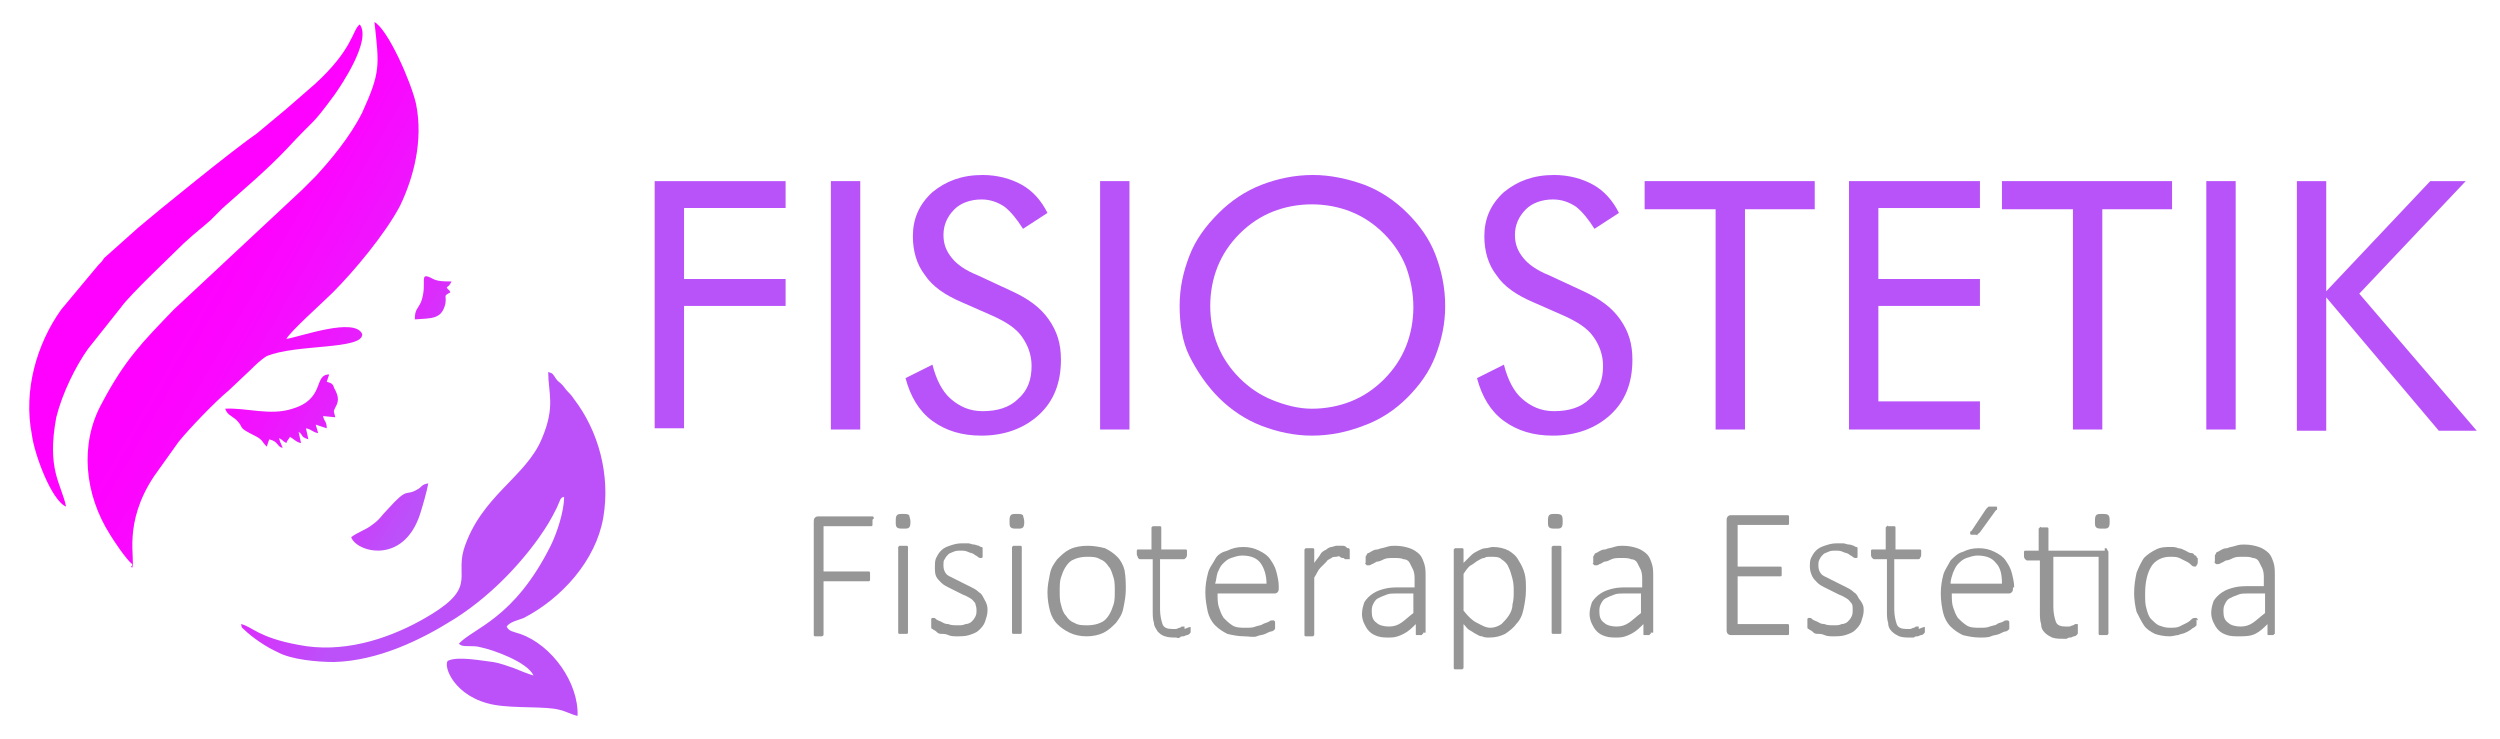 <?xml version="1.0" encoding="utf-8"?>
<!-- Generator: Adobe Illustrator 24.0.2, SVG Export Plug-In . SVG Version: 6.00 Build 0)  -->
<svg version="1.1" id="Capa_1" xmlns="http://www.w3.org/2000/svg" xmlns:xlink="http://www.w3.org/1999/xlink" x="0px" y="0px"
	 viewBox="0 0 204.3 60.4" style="enable-background:new 0 0 204.3 60.4;" xml:space="preserve">
<style type="text/css">
	.st0{fill-rule:evenodd;clip-rule:evenodd;fill:url(#SVGID_1_);}
	.st1{fill:#969696;}
	.st2{fill:#B853FA;}
</style>
<g id="logo_3_">
	<linearGradient id="SVGID_1_" gradientUnits="userSpaceOnUse" x1="16.715" y1="21.866" x2="38.069" y2="34.194">
		<stop  offset="0" style="stop-color:#FF01FF"/>
		<stop  offset="0.202" style="stop-color:#FB06FF"/>
		<stop  offset="0.443" style="stop-color:#EF15FE"/>
		<stop  offset="0.705" style="stop-color:#DA2DFC"/>
		<stop  offset="0.978" style="stop-color:#BE4EFA"/>
		<stop  offset="1" style="stop-color:#BC51FA"/>
	</linearGradient>
	<path class="st0" d="M10.8,46.4c0.3-0.7-0.8-3.6,1.8-7.5l2-2.8c0.8-1,3-3.3,4.1-4.2l1.8-1.7c0.3-0.3,0.8-0.8,1.3-1.1
		c2.4-1,7.9-0.5,7.8-1.8c-0.6-1.4-5,0.2-6.2,0.4c0.3-0.6,3-3,3.8-3.8c1.7-1.7,4.3-4.8,5.5-7.1c1.1-2.3,1.9-5.3,1.3-8.3
		c-0.4-1.8-2.3-6.1-3.4-6.7c0.4,3.6,0.5,4.1-1,7.4c-1,2-2.6,3.9-3.8,5.2c-0.4,0.4-0.8,0.8-1.1,1.1l-10.5,9.8c-2.6,2.7-4,4.1-5.9,7.7
		c-1.8,3.3-1.4,7.4,0.7,10.7c0.3,0.5,1.3,2,1.8,2.4C10.8,46.4,10.6,46.2,10.8,46.4L10.8,46.4z M19.7,51c0.9,0.2,1.4,1.1,4.7,1.7
		c3.5,0.7,7.1-0.4,10-2c4.7-2.6,2.8-3.4,3.5-5.8c1.4-4.4,5.1-5.9,6.4-9.1c1.1-2.6,0.5-3.7,0.5-5.4c0.4,0.1,0.4,0.2,0.6,0.5
		c0.2,0.3,0.3,0.3,0.5,0.5c0.2,0.2,0.3,0.4,0.5,0.6c0.2,0.2,0.3,0.3,0.5,0.6c2,2.6,3,6.2,2.4,9.7c-0.6,3.5-3.4,6.6-6.5,8.2
		c-0.5,0.2-1.1,0.3-1.4,0.7c0.2,0.4,0.5,0.4,1.1,0.6c2.6,0.9,4.8,4,4.7,6.7c-0.5-0.1-1-0.4-1.5-0.5c-1.1-0.3-3.6-0.1-5.3-0.4
		c-3.3-0.6-4.2-3.2-3.8-3.6c0.8-0.4,2.8,0,3.7,0.1c0.6,0.1,1.1,0.3,1.7,0.5c0.5,0.2,1.2,0.5,1.6,0.6c-0.5-1.1-3.3-2.1-4.3-2.3
		c-0.3-0.1-0.7-0.1-1-0.1c-0.4,0-0.6,0-0.8-0.2c1.2-1.3,4.5-2,7.5-8c0.5-1,1.1-2.8,1.1-4c-0.3,0.1-0.1,0-0.3,0.2l-0.3,0.7
		C45,42.5,44.7,43,44,44c-1.8,2.5-4.2,4.9-6.9,6.6c-2.7,1.7-6.2,3.4-9.8,3.5c-1.4,0-3.5-0.2-4.6-0.8c-0.9-0.4-2.1-1.2-2.8-1.9
		C19.7,51.2,19.8,51.4,19.7,51L19.7,51z M5.4,41.4c-1.2-0.5-2.6-4.3-2.8-5.9C1.9,31.9,3,28.1,5,25.3l3-3.6c0.2-0.2,0.4-0.4,0.5-0.6
		l2.8-2.5c1.4-1.2,7.8-6.4,9.7-7.7l2.4-2c0.8-0.7,1.5-1.3,2.3-2c3.2-2.9,3.1-4.5,3.7-4.9c1,1.3-1.6,5.1-2.1,5.8
		c-2,2.7-1.4,1.7-3.8,4.3c-1.7,1.8-3.5,3.3-5.3,4.9l-1,1c-0.9,0.8-1,0.8-2.2,1.9c-0.9,0.9-4.4,4.2-5.1,5.2l-2.7,3.4
		c-1,1.4-2.1,3.6-2.6,5.6C3.8,38.4,5,39.5,5.4,41.4L5.4,41.4z M18.4,33.4c1.7-0.1,3.7,0.6,5.5,0c2.7-0.8,1.7-2.8,3-2.8l-0.2,0.6
		c0.3,0.1,0.5,0.1,0.6,0.5c0.4,0.7,0.4,1.1,0.1,1.6c-0.2,0.4-0.1,0.3,0,0.8l-1-0.1c0.1,0.5,0.3,0.4,0.3,1l-0.9-0.3l0.2,0.7
		c-0.5-0.1-0.5-0.3-1-0.4l0.2,0.9c-0.7-0.2-0.4-0.4-0.8-0.6l0.2,0.9c-0.3,0-0.7-0.4-0.9-0.5L23.5,36c-0.1,0.1,0,0-0.1,0.2
		C23,36,23.2,36,22.8,35.8c0.1,0.4,0.2,0.5,0.3,0.8c-0.5-0.1-0.3-0.5-1.1-0.7l-0.2,0.6c-0.4-0.4-0.3-0.5-0.8-0.8
		c-1.8-0.9-0.9-0.6-1.7-1.4C18.8,33.9,18.6,33.9,18.4,33.4L18.4,33.4z M28.7,43.9c0.5-0.4,1.2-0.6,1.7-1c0.7-0.5,0.7-0.7,1.3-1.3
		c1.7-1.9,1.4-1,2.4-1.6c0.4-0.2,0.3-0.4,0.9-0.5c-0.1,0.6-0.5,2-0.7,2.6C32.9,46.2,29.1,45.1,28.7,43.9L28.7,43.9z M33.9,26.1
		c0-0.8,0.2-0.8,0.5-1.4c0.6-1.6-0.3-2.6,1-1.9c0.4,0.2,0.9,0.2,1.5,0.2c-0.2,0.4-0.2,0.3-0.4,0.5c0.2,0.3,0.2,0.1,0.3,0.4
		c-0.6,0.3-0.3,0.2-0.4,0.9C36.1,26.1,35.3,26,33.9,26.1z"/>
	<g>
		<path class="st1" d="M71.3,42.6c0,0.1,0,0.1,0,0.2c0,0,0,0.1,0,0.1c0,0,0,0.1-0.1,0.1c0,0-0.1,0-0.1,0h-3.8v3.7h3.6
			c0,0,0.1,0,0.1,0c0,0,0.1,0,0.1,0.1c0,0,0,0.1,0,0.1c0,0,0,0.1,0,0.2c0,0.1,0,0.1,0,0.2c0,0,0,0.1,0,0.1c0,0,0,0.1-0.1,0.1
			c0,0-0.1,0-0.1,0h-3.6v4.3c0,0,0,0.1,0,0.1c0,0,0,0-0.1,0.1c0,0-0.1,0-0.1,0c-0.1,0-0.1,0-0.2,0c-0.1,0-0.2,0-0.2,0
			c-0.1,0-0.1,0-0.1,0c0,0-0.1,0-0.1-0.1s0-0.1,0-0.1v-9.1c0-0.2,0-0.3,0.1-0.4c0.1-0.1,0.2-0.1,0.3-0.1h4.3c0,0,0.1,0,0.1,0
			c0,0,0.1,0,0.1,0.1s0,0.1,0,0.1C71.3,42.4,71.3,42.5,71.3,42.6z"/>
		<path class="st1" d="M74.4,42.6c0,0.2,0,0.4-0.1,0.5s-0.2,0.1-0.5,0.1c-0.2,0-0.4,0-0.5-0.1c-0.1-0.1-0.1-0.2-0.1-0.5
			c0-0.2,0-0.4,0.1-0.5s0.2-0.1,0.5-0.1c0.2,0,0.4,0,0.5,0.1C74.3,42.2,74.4,42.4,74.4,42.6z M74.2,51.7
			C74.2,51.7,74.2,51.8,74.2,51.7c0,0.1-0.1,0.1-0.1,0.1c0,0-0.1,0-0.1,0c-0.1,0-0.1,0-0.2,0c-0.1,0-0.2,0-0.2,0c-0.1,0-0.1,0-0.1,0
			c0,0-0.1,0-0.1-0.1c0,0,0-0.1,0-0.1v-6.8c0,0,0-0.1,0-0.1c0,0,0,0,0.1-0.1c0,0,0.1,0,0.1,0s0.1,0,0.2,0c0.1,0,0.2,0,0.2,0
			c0.1,0,0.1,0,0.1,0c0,0,0.1,0,0.1,0.1c0,0,0,0.1,0,0.1V51.7z"/>
		<path class="st1" d="M80.7,49.9c0,0.3-0.1,0.6-0.2,0.9c-0.1,0.3-0.3,0.5-0.5,0.7c-0.2,0.2-0.5,0.3-0.8,0.4c-0.3,0.1-0.7,0.1-1,0.1
			c-0.2,0-0.5,0-0.7-0.1s-0.4-0.1-0.6-0.1s-0.3-0.1-0.4-0.2c-0.1-0.1-0.2-0.1-0.3-0.2c-0.1,0-0.1-0.1-0.1-0.2c0-0.1,0-0.2,0-0.3
			c0-0.1,0-0.1,0-0.2c0,0,0-0.1,0-0.1c0,0,0-0.1,0.1-0.1s0.1,0,0.1,0c0.1,0,0.1,0,0.2,0.1c0.1,0.1,0.2,0.1,0.4,0.2
			c0.2,0.1,0.3,0.2,0.6,0.2c0.2,0.1,0.5,0.1,0.8,0.1c0.2,0,0.4,0,0.6-0.1c0.2,0,0.4-0.1,0.5-0.2c0.1-0.1,0.2-0.2,0.3-0.4
			c0.1-0.2,0.1-0.3,0.1-0.6c0-0.2-0.1-0.4-0.1-0.5c-0.1-0.1-0.2-0.3-0.4-0.4c-0.2-0.1-0.3-0.2-0.6-0.3c-0.2-0.1-0.4-0.2-0.6-0.3
			c-0.2-0.1-0.4-0.2-0.6-0.3c-0.2-0.1-0.4-0.2-0.6-0.4c-0.2-0.2-0.3-0.3-0.4-0.5c-0.1-0.2-0.1-0.5-0.1-0.8c0-0.2,0-0.5,0.1-0.7
			c0.1-0.2,0.2-0.4,0.4-0.6s0.4-0.3,0.7-0.4c0.3-0.1,0.6-0.2,1-0.2c0.2,0,0.3,0,0.5,0c0.2,0,0.3,0.1,0.5,0.1c0.1,0,0.3,0.1,0.4,0.1
			c0.1,0.1,0.2,0.1,0.2,0.1c0.1,0,0.1,0.1,0.1,0.1s0,0.1,0,0.1c0,0,0,0.1,0,0.1c0,0,0,0.1,0,0.2s0,0.1,0,0.2s0,0.1,0,0.1
			s0,0.1-0.1,0.1s0,0-0.1,0c0,0-0.1,0-0.2-0.1c-0.1-0.1-0.2-0.1-0.3-0.2c-0.1-0.1-0.3-0.1-0.5-0.2c-0.2-0.1-0.4-0.1-0.6-0.1
			s-0.4,0-0.6,0.1c-0.2,0.1-0.3,0.1-0.4,0.2c-0.1,0.1-0.2,0.2-0.3,0.4c-0.1,0.1-0.1,0.3-0.1,0.4c0,0.2,0,0.4,0.1,0.6
			s0.2,0.3,0.4,0.4c0.2,0.1,0.4,0.2,0.6,0.3s0.4,0.2,0.6,0.3s0.4,0.2,0.6,0.3c0.2,0.1,0.4,0.2,0.6,0.4c0.2,0.1,0.3,0.3,0.4,0.5
			C80.7,49.4,80.7,49.6,80.7,49.9z"/>
		<path class="st1" d="M83.7,42.6c0,0.2,0,0.4-0.1,0.5s-0.2,0.1-0.5,0.1c-0.2,0-0.4,0-0.5-0.1c-0.1-0.1-0.1-0.2-0.1-0.5
			c0-0.2,0-0.4,0.1-0.5s0.2-0.1,0.5-0.1c0.2,0,0.4,0,0.5,0.1C83.6,42.2,83.7,42.4,83.7,42.6z M83.5,51.7
			C83.5,51.7,83.5,51.8,83.5,51.7c0,0.1-0.1,0.1-0.1,0.1c0,0-0.1,0-0.1,0c-0.1,0-0.1,0-0.2,0c-0.1,0-0.2,0-0.2,0c-0.1,0-0.1,0-0.1,0
			c0,0-0.1,0-0.1-0.1c0,0,0-0.1,0-0.1v-6.8c0,0,0-0.1,0-0.1c0,0,0,0,0.1-0.1c0,0,0.1,0,0.1,0s0.1,0,0.2,0c0.1,0,0.2,0,0.2,0
			c0.1,0,0.1,0,0.1,0c0,0,0.1,0,0.1,0.1c0,0,0,0.1,0,0.1V51.7z"/>
		<path class="st1" d="M92,48.2c0,0.5-0.1,1-0.2,1.5c-0.1,0.5-0.3,0.8-0.6,1.2c-0.3,0.3-0.6,0.6-1,0.8c-0.4,0.2-0.9,0.3-1.4,0.3
			c-0.5,0-1-0.1-1.4-0.3c-0.4-0.2-0.7-0.4-1-0.7c-0.3-0.3-0.5-0.7-0.6-1.1c-0.1-0.4-0.2-0.9-0.2-1.5c0-0.5,0.1-1,0.2-1.5
			c0.1-0.5,0.3-0.8,0.6-1.2c0.3-0.3,0.6-0.6,1-0.8c0.4-0.2,0.9-0.3,1.5-0.3c0.5,0,1,0.1,1.4,0.2c0.4,0.2,0.7,0.4,1,0.7
			c0.3,0.3,0.5,0.7,0.6,1.1C92,47.2,92,47.7,92,48.2z M91.1,48.3c0-0.4,0-0.8-0.1-1.1c-0.1-0.3-0.2-0.7-0.4-0.9
			c-0.2-0.3-0.4-0.5-0.7-0.6c-0.3-0.2-0.7-0.2-1.1-0.2c-0.4,0-0.8,0.1-1,0.2c-0.3,0.1-0.5,0.3-0.7,0.6c-0.2,0.3-0.3,0.6-0.4,0.9
			s-0.1,0.7-0.1,1.1c0,0.4,0,0.8,0.1,1.1c0.1,0.4,0.2,0.7,0.4,0.9c0.2,0.3,0.4,0.5,0.7,0.6c0.3,0.2,0.7,0.2,1.1,0.2
			c0.4,0,0.8-0.1,1-0.2c0.3-0.1,0.5-0.3,0.7-0.6s0.3-0.6,0.4-0.9S91.1,48.7,91.1,48.3z"/>
		<path class="st1" d="M97.3,51.3c0,0.1,0,0.2,0,0.3s0,0.1-0.1,0.2c0,0-0.1,0.1-0.2,0.1c-0.1,0-0.2,0.1-0.3,0.1
			c-0.1,0-0.2,0-0.3,0.1s-0.2,0-0.3,0c-0.3,0-0.6,0-0.9-0.1s-0.4-0.2-0.6-0.4c-0.1-0.2-0.3-0.4-0.3-0.7c-0.1-0.3-0.1-0.6-0.1-1v-4.2
			h-1c-0.1,0-0.1,0-0.2-0.1c0-0.1-0.1-0.2-0.1-0.3c0-0.1,0-0.1,0-0.2c0,0,0-0.1,0-0.1c0,0,0-0.1,0.1-0.1c0,0,0.1,0,0.1,0h1v-1.7
			c0,0,0-0.1,0-0.1c0,0,0,0,0.1-0.1c0,0,0.1,0,0.1,0c0.1,0,0.1,0,0.2,0c0.1,0,0.2,0,0.2,0c0.1,0,0.1,0,0.1,0s0.1,0,0.1,0.1
			c0,0,0,0.1,0,0.1v1.7h1.9c0,0,0.1,0,0.1,0s0.1,0,0.1,0.1s0,0.1,0,0.1c0,0,0,0.1,0,0.2c0,0.1,0,0.2-0.1,0.3s-0.1,0.1-0.2,0.1h-1.9
			v4.1c0,0.5,0.1,0.9,0.2,1.2c0.1,0.3,0.4,0.4,0.8,0.4c0.1,0,0.2,0,0.3,0c0.1,0,0.2-0.1,0.3-0.1c0.1,0,0.1-0.1,0.2-0.1
			c0.1,0,0.1,0,0.1,0c0,0,0,0,0.1,0c0,0,0,0,0,0.1c0,0,0,0.1,0,0.1C97.3,51.2,97.3,51.2,97.3,51.3z"/>
		<path class="st1" d="M104.5,48c0,0.2,0,0.3-0.1,0.4c-0.1,0.1-0.2,0.1-0.3,0.1h-4.6c0,0.4,0,0.8,0.1,1.1s0.2,0.6,0.4,0.9
			c0.2,0.2,0.4,0.4,0.7,0.6s0.7,0.2,1.1,0.2c0.3,0,0.6,0,0.8-0.1c0.3-0.1,0.5-0.1,0.6-0.2c0.2-0.1,0.3-0.1,0.5-0.2
			c0.1-0.1,0.2-0.1,0.3-0.1c0,0,0.1,0,0.1,0s0,0,0.1,0.1c0,0,0,0.1,0,0.1s0,0.1,0,0.2c0,0,0,0.1,0,0.1c0,0,0,0.1,0,0.1
			c0,0,0,0.1,0,0.1c0,0,0,0-0.1,0.1c0,0-0.1,0.1-0.2,0.1s-0.3,0.1-0.5,0.2s-0.5,0.1-0.7,0.2S102,52,101.7,52c-0.5,0-1-0.1-1.4-0.2
			c-0.4-0.2-0.7-0.4-1-0.7s-0.5-0.7-0.6-1.1c-0.1-0.5-0.2-1-0.2-1.6c0-0.6,0.1-1.1,0.2-1.5c0.1-0.5,0.4-0.8,0.6-1.2s0.6-0.6,1-0.7
			c0.4-0.2,0.8-0.3,1.3-0.3c0.5,0,0.9,0.1,1.3,0.3c0.4,0.2,0.7,0.4,0.9,0.7c0.2,0.3,0.4,0.6,0.5,1s0.2,0.8,0.2,1.2V48z M103.5,47.7
			c0-0.7-0.2-1.3-0.5-1.7c-0.3-0.4-0.8-0.6-1.5-0.6c-0.3,0-0.6,0.1-0.9,0.2c-0.3,0.1-0.5,0.3-0.7,0.5c-0.2,0.2-0.3,0.5-0.4,0.7
			c-0.1,0.3-0.1,0.6-0.2,0.9H103.5z"/>
		<path class="st1" d="M110.3,45.3c0,0.1,0,0.1,0,0.2s0,0.1,0,0.1c0,0,0,0.1,0,0.1s0,0-0.1,0c0,0-0.1,0-0.2,0c-0.1,0-0.1,0-0.2-0.1
			c-0.1,0-0.2,0-0.3-0.1s-0.2,0-0.3,0c-0.1,0-0.3,0-0.4,0.1c-0.1,0.1-0.3,0.1-0.4,0.3c-0.1,0.1-0.3,0.3-0.5,0.5s-0.3,0.5-0.5,0.8
			v4.6c0,0,0,0.1,0,0.1c0,0,0,0-0.1,0.1c0,0-0.1,0-0.1,0c-0.1,0-0.1,0-0.2,0c-0.1,0-0.2,0-0.2,0c-0.1,0-0.1,0-0.1,0
			c0,0-0.1,0-0.1-0.1s0-0.1,0-0.1v-6.8c0,0,0-0.1,0-0.1c0,0,0,0,0.1-0.1c0,0,0.1,0,0.1,0c0.1,0,0.1,0,0.2,0c0.1,0,0.2,0,0.2,0
			c0.1,0,0.1,0,0.1,0c0,0,0.1,0,0.1,0.1c0,0,0,0.1,0,0.1V46c0.2-0.3,0.4-0.5,0.5-0.7s0.3-0.3,0.5-0.4c0.1-0.1,0.3-0.2,0.4-0.2
			s0.3-0.1,0.4-0.1c0.1,0,0.1,0,0.2,0c0.1,0,0.2,0,0.3,0c0.1,0,0.2,0,0.3,0.1s0.1,0.1,0.2,0.1s0,0,0.1,0.1c0,0,0,0,0,0.1
			c0,0,0,0.1,0,0.1C110.3,45.1,110.3,45.2,110.3,45.3z"/>
		<path class="st1" d="M116.3,51.7c0,0.1,0,0.1,0,0.1c0,0-0.1,0-0.1,0.1c-0.1,0-0.1,0-0.2,0c-0.1,0-0.2,0-0.2,0
			c-0.1,0-0.1,0-0.1-0.1c0,0,0-0.1,0-0.1V51c-0.3,0.3-0.6,0.6-1,0.8s-0.7,0.3-1.1,0.3c-0.4,0-0.7,0-1-0.1c-0.3-0.1-0.5-0.2-0.7-0.4
			c-0.2-0.2-0.3-0.4-0.4-0.6c-0.1-0.2-0.2-0.5-0.2-0.8c0-0.4,0.1-0.7,0.2-1c0.2-0.3,0.4-0.5,0.7-0.7c0.3-0.2,0.6-0.3,1-0.4
			c0.4-0.1,0.8-0.1,1.3-0.1h1.1v-0.6c0-0.3,0-0.5-0.1-0.8c-0.1-0.2-0.2-0.4-0.3-0.6c-0.1-0.2-0.3-0.3-0.5-0.3
			c-0.2-0.1-0.5-0.1-0.8-0.1c-0.3,0-0.6,0-0.8,0.1c-0.2,0.1-0.4,0.2-0.6,0.2c-0.2,0.1-0.3,0.2-0.4,0.2c-0.1,0.1-0.2,0.1-0.3,0.1
			c0,0-0.1,0-0.1,0c0,0,0,0-0.1-0.1s0-0.1,0-0.1c0,0,0-0.1,0-0.2c0-0.1,0-0.2,0-0.3s0.1-0.1,0.1-0.2s0.2-0.1,0.3-0.2
			c0.2-0.1,0.3-0.2,0.6-0.2c0.2-0.1,0.4-0.1,0.7-0.2s0.5-0.1,0.7-0.1c0.5,0,0.9,0.1,1.2,0.2c0.3,0.1,0.6,0.3,0.8,0.5
			c0.2,0.2,0.3,0.5,0.4,0.8c0.1,0.3,0.1,0.7,0.1,1V51.7z M115.4,48.5h-1.2c-0.4,0-0.7,0-0.9,0.1c-0.3,0.1-0.5,0.2-0.7,0.3
			c-0.2,0.1-0.3,0.3-0.4,0.5c-0.1,0.2-0.1,0.4-0.1,0.6c0,0.4,0.1,0.7,0.4,0.9c0.2,0.2,0.6,0.3,1,0.3c0.4,0,0.7-0.1,1-0.3
			c0.3-0.2,0.6-0.5,1-0.8V48.5z"/>
		<path class="st1" d="M124.7,48.2c0,0.6-0.1,1.1-0.2,1.6c-0.1,0.5-0.3,0.9-0.6,1.2c-0.2,0.3-0.6,0.6-0.9,0.8
			c-0.4,0.2-0.8,0.3-1.3,0.3c-0.2,0-0.4,0-0.6-0.1c-0.2,0-0.3-0.1-0.5-0.2s-0.3-0.2-0.5-0.3c-0.2-0.1-0.3-0.3-0.5-0.5v3.5
			c0,0,0,0.1,0,0.1c0,0,0,0-0.1,0.1c0,0-0.1,0-0.1,0c-0.1,0-0.1,0-0.2,0c-0.1,0-0.2,0-0.2,0c-0.1,0-0.1,0-0.1,0s-0.1,0-0.1-0.1
			c0,0,0-0.1,0-0.1v-9.5c0,0,0-0.1,0-0.1s0,0,0.1-0.1c0,0,0.1,0,0.1,0s0.1,0,0.2,0c0.1,0,0.1,0,0.2,0c0.1,0,0.1,0,0.1,0
			c0,0,0.1,0,0.1,0.1c0,0,0,0.1,0,0.1v1c0.2-0.2,0.4-0.4,0.6-0.6c0.2-0.2,0.4-0.3,0.6-0.4c0.2-0.1,0.4-0.2,0.6-0.2s0.4-0.1,0.6-0.1
			c0.5,0,0.9,0.1,1.3,0.3c0.3,0.2,0.6,0.4,0.8,0.8c0.2,0.3,0.4,0.7,0.5,1.1S124.7,47.7,124.7,48.2z M123.7,48.4c0-0.4,0-0.7-0.1-1.1
			c-0.1-0.4-0.2-0.7-0.3-0.9c-0.1-0.3-0.3-0.5-0.6-0.7c-0.2-0.2-0.5-0.2-0.9-0.2c-0.2,0-0.4,0-0.5,0.1c-0.2,0-0.3,0.1-0.5,0.2
			c-0.2,0.1-0.4,0.3-0.6,0.4s-0.4,0.4-0.6,0.7v3c0.4,0.5,0.7,0.8,1.1,1s0.7,0.4,1.1,0.4c0.3,0,0.6-0.1,0.9-0.3
			c0.2-0.2,0.4-0.4,0.6-0.7c0.2-0.3,0.3-0.6,0.3-0.9C123.7,49,123.7,48.7,123.7,48.4z"/>
		<path class="st1" d="M127.7,42.6c0,0.2,0,0.4-0.1,0.5s-0.2,0.1-0.5,0.1c-0.2,0-0.4,0-0.5-0.1c-0.1-0.1-0.1-0.2-0.1-0.5
			c0-0.2,0-0.4,0.1-0.5s0.2-0.1,0.5-0.1c0.2,0,0.4,0,0.5,0.1C127.7,42.2,127.7,42.4,127.7,42.6z M127.6,51.7
			C127.6,51.7,127.6,51.8,127.6,51.7c0,0.1-0.1,0.1-0.1,0.1c0,0-0.1,0-0.1,0c-0.1,0-0.1,0-0.2,0c-0.1,0-0.2,0-0.2,0
			c-0.1,0-0.1,0-0.1,0c0,0-0.1,0-0.1-0.1s0-0.1,0-0.1v-6.8c0,0,0-0.1,0-0.1c0,0,0,0,0.1-0.1c0,0,0.1,0,0.1,0s0.1,0,0.2,0
			c0.1,0,0.2,0,0.2,0s0.1,0,0.1,0c0,0,0.1,0,0.1,0.1c0,0,0,0.1,0,0.1V51.7z"/>
		<path class="st1" d="M134.9,51.7c0,0.1,0,0.1,0,0.1c0,0-0.1,0-0.1,0.1c-0.1,0-0.1,0-0.2,0c-0.1,0-0.2,0-0.2,0
			c-0.1,0-0.1,0-0.1-0.1c0,0,0-0.1,0-0.1V51c-0.3,0.3-0.6,0.6-1,0.8s-0.7,0.3-1.1,0.3c-0.4,0-0.7,0-1-0.1c-0.3-0.1-0.5-0.2-0.7-0.4
			c-0.2-0.2-0.3-0.4-0.4-0.6c-0.1-0.2-0.2-0.5-0.2-0.8c0-0.4,0.1-0.7,0.2-1c0.2-0.3,0.4-0.5,0.7-0.7c0.3-0.2,0.6-0.3,1-0.4
			c0.4-0.1,0.8-0.1,1.3-0.1h1.1v-0.6c0-0.3,0-0.5-0.1-0.8c-0.1-0.2-0.2-0.4-0.3-0.6c-0.1-0.2-0.3-0.3-0.5-0.3
			c-0.2-0.1-0.5-0.1-0.8-0.1c-0.3,0-0.6,0-0.8,0.1c-0.2,0.1-0.4,0.2-0.6,0.2c-0.2,0.1-0.3,0.2-0.4,0.2c-0.1,0.1-0.2,0.1-0.3,0.1
			c0,0-0.1,0-0.1,0c0,0,0,0-0.1-0.1s0-0.1,0-0.1c0,0,0-0.1,0-0.2c0-0.1,0-0.2,0-0.3s0.1-0.1,0.1-0.2s0.2-0.1,0.3-0.2
			c0.2-0.1,0.3-0.2,0.6-0.2c0.2-0.1,0.4-0.1,0.7-0.2s0.5-0.1,0.7-0.1c0.5,0,0.9,0.1,1.2,0.2c0.3,0.1,0.6,0.3,0.8,0.5
			c0.2,0.2,0.3,0.5,0.4,0.8c0.1,0.3,0.1,0.7,0.1,1V51.7z M134,48.5h-1.2c-0.4,0-0.7,0-0.9,0.1c-0.3,0.1-0.5,0.2-0.7,0.3
			c-0.2,0.1-0.3,0.3-0.4,0.5c-0.1,0.2-0.1,0.4-0.1,0.6c0,0.4,0.1,0.7,0.4,0.9c0.2,0.2,0.6,0.3,1,0.3c0.4,0,0.7-0.1,1-0.3
			c0.3-0.2,0.6-0.5,1-0.8V48.5z"/>
		<path class="st1" d="M146.2,51.5c0,0.1,0,0.1,0,0.2s0,0.1,0,0.1c0,0,0,0.1-0.1,0.1c0,0-0.1,0-0.1,0h-4.5c-0.1,0-0.2,0-0.3-0.1
			c-0.1-0.1-0.1-0.2-0.1-0.4v-8.8c0-0.2,0-0.3,0.1-0.4c0.1-0.1,0.2-0.1,0.3-0.1h4.5c0,0,0.1,0,0.1,0c0,0,0.1,0,0.1,0.1
			c0,0,0,0.1,0,0.1c0,0.1,0,0.1,0,0.2c0,0.1,0,0.1,0,0.2s0,0.1,0,0.1c0,0,0,0.1-0.1,0.1c0,0-0.1,0-0.1,0h-4v3.4h3.4c0,0,0.1,0,0.1,0
			c0,0,0.1,0,0.1,0.1c0,0,0,0.1,0,0.1c0,0.1,0,0.1,0,0.2c0,0.1,0,0.1,0,0.2c0,0,0,0.1,0,0.1c0,0,0,0.1-0.1,0.1c0,0-0.1,0-0.1,0h-3.4
			V51h4c0,0,0.1,0,0.1,0c0,0,0.1,0,0.1,0.1s0,0.1,0,0.1C146.2,51.3,146.2,51.4,146.2,51.5z"/>
		<path class="st1" d="M152.3,49.9c0,0.3-0.1,0.6-0.2,0.9c-0.1,0.3-0.3,0.5-0.5,0.7c-0.2,0.2-0.5,0.3-0.8,0.4
			c-0.3,0.1-0.7,0.1-1,0.1c-0.2,0-0.5,0-0.7-0.1s-0.4-0.1-0.6-0.1s-0.3-0.1-0.4-0.2c-0.1-0.1-0.2-0.1-0.3-0.2
			c-0.1,0-0.1-0.1-0.1-0.2c0-0.1,0-0.2,0-0.3c0-0.1,0-0.1,0-0.2s0-0.1,0-0.1c0,0,0-0.1,0.1-0.1c0,0,0.1,0,0.1,0c0.1,0,0.1,0,0.2,0.1
			c0.1,0.1,0.2,0.1,0.4,0.2c0.2,0.1,0.3,0.2,0.6,0.2c0.2,0.1,0.5,0.1,0.8,0.1c0.2,0,0.4,0,0.6-0.1c0.2,0,0.4-0.1,0.5-0.2
			c0.1-0.1,0.2-0.2,0.3-0.4c0.1-0.2,0.1-0.3,0.1-0.6c0-0.2,0-0.4-0.1-0.5c-0.1-0.1-0.2-0.3-0.4-0.4c-0.2-0.1-0.3-0.2-0.6-0.3
			c-0.2-0.1-0.4-0.2-0.6-0.3c-0.2-0.1-0.4-0.2-0.6-0.3c-0.2-0.1-0.4-0.2-0.6-0.4c-0.2-0.2-0.3-0.3-0.4-0.5c-0.1-0.2-0.2-0.5-0.2-0.8
			c0-0.2,0-0.5,0.1-0.7s0.2-0.4,0.4-0.6s0.4-0.3,0.7-0.4c0.3-0.1,0.6-0.2,1-0.2c0.2,0,0.3,0,0.5,0c0.2,0,0.3,0.1,0.5,0.1
			s0.3,0.1,0.4,0.1c0.1,0.1,0.2,0.1,0.2,0.1c0.1,0,0.1,0.1,0.1,0.1s0,0.1,0,0.1c0,0,0,0.1,0,0.1c0,0,0,0.1,0,0.2s0,0.1,0,0.2
			s0,0.1,0,0.1c0,0,0,0.1-0.1,0.1s0,0-0.1,0c0,0-0.1,0-0.2-0.1c-0.1-0.1-0.2-0.1-0.3-0.2c-0.1-0.1-0.3-0.1-0.5-0.2
			c-0.2-0.1-0.4-0.1-0.6-0.1c-0.2,0-0.4,0-0.6,0.1c-0.2,0.1-0.3,0.1-0.4,0.2c-0.1,0.1-0.2,0.2-0.3,0.4s-0.1,0.3-0.1,0.4
			c0,0.2,0,0.4,0.1,0.6c0.1,0.2,0.2,0.3,0.4,0.4c0.2,0.1,0.4,0.2,0.6,0.3s0.4,0.2,0.6,0.3c0.2,0.1,0.4,0.2,0.6,0.3
			c0.2,0.1,0.4,0.2,0.6,0.4c0.2,0.1,0.3,0.3,0.4,0.5C152.3,49.4,152.3,49.6,152.3,49.9z"/>
		<path class="st1" d="M157.3,51.3c0,0.1,0,0.2,0,0.3s0,0.1-0.1,0.2c0,0-0.1,0.1-0.2,0.1s-0.2,0.1-0.3,0.1c-0.1,0-0.2,0-0.3,0.1
			c-0.1,0-0.2,0-0.3,0c-0.3,0-0.6,0-0.9-0.1c-0.2-0.1-0.4-0.2-0.6-0.4c-0.2-0.2-0.3-0.4-0.3-0.7c-0.1-0.3-0.1-0.6-0.1-1v-4.2h-1
			c-0.1,0-0.1,0-0.2-0.1s-0.1-0.2-0.1-0.3c0-0.1,0-0.1,0-0.2c0,0,0-0.1,0-0.1c0,0,0-0.1,0.1-0.1s0.1,0,0.1,0h1v-1.7c0,0,0-0.1,0-0.1
			c0,0,0,0,0.1-0.1s0.1,0,0.1,0c0.1,0,0.1,0,0.2,0c0.1,0,0.2,0,0.2,0c0.1,0,0.1,0,0.1,0c0,0,0.1,0,0.1,0.1c0,0,0,0.1,0,0.1v1.7h1.9
			c0,0,0.1,0,0.1,0c0,0,0.1,0,0.1,0.1c0,0,0,0.1,0,0.1c0,0,0,0.1,0,0.2c0,0.1,0,0.2-0.1,0.3c0,0.1-0.1,0.1-0.2,0.1h-1.9v4.1
			c0,0.5,0.1,0.9,0.2,1.2c0.1,0.3,0.4,0.4,0.8,0.4c0.1,0,0.2,0,0.3,0c0.1,0,0.2-0.1,0.3-0.1c0.1,0,0.1-0.1,0.2-0.1
			c0.1,0,0.1,0,0.1,0c0,0,0,0,0.1,0c0,0,0,0,0,0.1c0,0,0,0.1,0,0.1C157.3,51.2,157.3,51.2,157.3,51.3z"/>
		<path class="st1" d="M164.5,48c0,0.2,0,0.3-0.1,0.4c-0.1,0.1-0.2,0.1-0.3,0.1h-4.6c0,0.4,0,0.8,0.1,1.1c0.1,0.3,0.2,0.6,0.4,0.9
			c0.2,0.2,0.4,0.4,0.7,0.6s0.7,0.2,1.1,0.2c0.3,0,0.6,0,0.8-0.1c0.3-0.1,0.5-0.1,0.6-0.2s0.3-0.1,0.5-0.2c0.1-0.1,0.2-0.1,0.3-0.1
			c0,0,0.1,0,0.1,0s0,0,0.1,0.1c0,0,0,0.1,0,0.1s0,0.1,0,0.2c0,0,0,0.1,0,0.1c0,0,0,0.1,0,0.1c0,0,0,0.1,0,0.1c0,0,0,0-0.1,0.1
			c0,0-0.1,0.1-0.2,0.1s-0.3,0.1-0.5,0.2s-0.5,0.1-0.7,0.2s-0.6,0.1-0.9,0.1c-0.5,0-1-0.1-1.4-0.2c-0.4-0.2-0.7-0.4-1-0.7
			c-0.3-0.3-0.5-0.7-0.6-1.1s-0.2-1-0.2-1.6c0-0.6,0.1-1.1,0.2-1.5s0.4-0.8,0.6-1.2c0.3-0.3,0.6-0.6,1-0.7c0.4-0.2,0.8-0.3,1.3-0.3
			c0.5,0,0.9,0.1,1.3,0.3c0.4,0.2,0.7,0.4,0.9,0.7c0.2,0.3,0.4,0.6,0.5,1s0.2,0.8,0.2,1.2V48z M163.6,47.7c0-0.7-0.1-1.3-0.5-1.7
			c-0.3-0.4-0.8-0.6-1.5-0.6c-0.3,0-0.6,0.1-0.9,0.2c-0.3,0.1-0.5,0.3-0.7,0.5c-0.2,0.2-0.3,0.5-0.4,0.7c-0.1,0.3-0.2,0.6-0.2,0.9
			H163.6z M162.3,41.6c0,0,0.1-0.1,0.1-0.1c0,0,0.1-0.1,0.1-0.1c0,0,0.1,0,0.2,0c0.1,0,0.1,0,0.2,0s0.2,0,0.2,0c0.1,0,0.1,0,0.1,0.1
			c0,0,0,0.1,0,0.1c0,0,0,0.1-0.1,0.1l-1.3,1.8c0,0-0.1,0.1-0.1,0.1s-0.1,0-0.1,0.1s-0.1,0-0.1,0s-0.1,0-0.2,0s-0.1,0-0.2,0
			c0,0-0.1,0-0.1-0.1s0-0.1,0-0.1c0,0,0-0.1,0.1-0.1L162.3,41.6z"/>
		<path class="st1" d="M172,44.8c0.1,0,0.2,0,0.2,0.1s0.1,0.1,0.1,0.2v6.6c0,0,0,0.1,0,0.1c0,0,0,0-0.1,0.1c0,0-0.1,0-0.1,0
			c-0.1,0-0.1,0-0.2,0c-0.1,0-0.2,0-0.2,0c-0.1,0-0.1,0-0.1,0c0,0-0.1,0-0.1-0.1s0-0.1,0-0.1v-6.2h-3.7v4.1c0,0.5,0.1,0.9,0.2,1.2
			c0.1,0.3,0.4,0.4,0.8,0.4c0.1,0,0.2,0,0.3,0c0.1,0,0.2-0.1,0.3-0.1c0.1,0,0.1-0.1,0.2-0.1c0.1,0,0.1,0,0.1,0c0,0,0,0,0.1,0
			c0,0,0,0,0,0.1c0,0,0,0.1,0,0.1c0,0,0,0.1,0,0.2c0,0.1,0,0.2,0,0.3s0,0.1-0.1,0.2c0,0-0.1,0.1-0.2,0.1s-0.2,0.1-0.3,0.1
			c-0.1,0-0.2,0-0.3,0.1c-0.1,0-0.2,0-0.3,0c-0.3,0-0.6,0-0.9-0.1c-0.2-0.1-0.4-0.2-0.6-0.4c-0.2-0.2-0.3-0.4-0.3-0.7
			c-0.1-0.3-0.1-0.6-0.1-1v-4.2h-1c-0.1,0-0.1,0-0.2-0.1s-0.1-0.2-0.1-0.3c0-0.1,0-0.1,0-0.2c0,0,0-0.1,0-0.1c0,0,0-0.1,0.1-0.1
			s0.1,0,0.1,0h1v-1.7c0,0,0-0.1,0-0.1c0,0,0,0,0.1-0.1s0.1,0,0.1,0c0.1,0,0.1,0,0.2,0c0.1,0,0.2,0,0.2,0c0.1,0,0.1,0,0.1,0
			c0,0,0.1,0,0.1,0.1c0,0,0,0.1,0,0.1v1.7H172z M172.4,42.6c0,0.2,0,0.4-0.1,0.5s-0.2,0.1-0.5,0.1c-0.2,0-0.4,0-0.5-0.1
			c-0.1-0.1-0.1-0.2-0.1-0.5c0-0.2,0-0.4,0.1-0.5s0.2-0.1,0.5-0.1c0.2,0,0.4,0,0.5,0.1C172.4,42.2,172.4,42.4,172.4,42.6z"/>
		<path class="st1" d="M179.5,50.7c0,0.1,0,0.1,0,0.2s0,0.1,0,0.1c0,0,0,0.1,0,0.1c0,0-0.1,0.1-0.1,0.1c-0.1,0.1-0.2,0.1-0.3,0.2
			s-0.3,0.2-0.5,0.3c-0.2,0.1-0.4,0.1-0.6,0.2c-0.2,0-0.4,0.1-0.7,0.1c-0.5,0-0.9-0.1-1.2-0.2c-0.4-0.2-0.7-0.4-0.9-0.7
			c-0.2-0.3-0.4-0.7-0.6-1.1c-0.1-0.4-0.2-1-0.2-1.5c0-0.7,0.1-1.2,0.2-1.7c0.2-0.5,0.4-0.9,0.6-1.2c0.3-0.3,0.6-0.5,1-0.7
			s0.8-0.2,1.2-0.2c0.2,0,0.4,0,0.6,0.1c0.2,0,0.4,0.1,0.6,0.2c0.2,0.1,0.3,0.2,0.5,0.2s0.2,0.2,0.3,0.2s0.1,0.1,0.1,0.1
			s0,0.1,0.1,0.1c0,0,0,0.1,0,0.1c0,0,0,0.1,0,0.2c0,0.1,0,0.2-0.1,0.3c0,0.1-0.1,0.1-0.1,0.1c-0.1,0-0.2,0-0.3-0.1
			s-0.2-0.2-0.4-0.3c-0.2-0.1-0.4-0.2-0.6-0.3s-0.5-0.1-0.8-0.1c-0.6,0-1.2,0.3-1.5,0.8s-0.5,1.2-0.5,2.2c0,0.5,0,0.9,0.1,1.2
			c0.1,0.4,0.2,0.7,0.4,0.9c0.2,0.2,0.4,0.4,0.6,0.5c0.3,0.1,0.5,0.2,0.9,0.2c0.3,0,0.6,0,0.8-0.1c0.2-0.1,0.4-0.2,0.6-0.3
			c0.2-0.1,0.3-0.2,0.4-0.3s0.2-0.1,0.3-0.1c0,0,0.1,0,0.1,0s0,0,0.1,0.1c0,0,0,0.1,0,0.1C179.5,50.6,179.5,50.6,179.5,50.7z"/>
		<path class="st1" d="M185.9,51.7c0,0.1,0,0.1,0,0.1c0,0-0.1,0-0.1,0.1c-0.1,0-0.1,0-0.2,0c-0.1,0-0.2,0-0.2,0
			c-0.1,0-0.1,0-0.1-0.1c0,0,0-0.1,0-0.1V51c-0.3,0.3-0.6,0.6-1,0.8S183.4,52,183,52c-0.4,0-0.7,0-1-0.1c-0.3-0.1-0.5-0.2-0.7-0.4
			c-0.2-0.2-0.3-0.4-0.4-0.6c-0.1-0.2-0.2-0.5-0.2-0.8c0-0.4,0.1-0.7,0.2-1c0.2-0.3,0.4-0.5,0.7-0.7c0.3-0.2,0.6-0.3,1-0.4
			c0.4-0.1,0.8-0.1,1.3-0.1h1.1v-0.6c0-0.3,0-0.5-0.1-0.8c-0.1-0.2-0.2-0.4-0.3-0.6c-0.1-0.2-0.3-0.3-0.5-0.3
			c-0.2-0.1-0.5-0.1-0.8-0.1c-0.3,0-0.6,0-0.8,0.1c-0.2,0.1-0.4,0.2-0.6,0.2c-0.2,0.1-0.3,0.2-0.4,0.2c-0.1,0.1-0.2,0.1-0.3,0.1
			c0,0-0.1,0-0.1,0c0,0,0,0-0.1-0.1s0-0.1,0-0.1c0,0,0-0.1,0-0.2c0-0.1,0-0.2,0-0.3s0.1-0.1,0.1-0.2s0.2-0.1,0.3-0.2
			c0.2-0.1,0.3-0.2,0.6-0.2c0.2-0.1,0.4-0.1,0.7-0.2s0.5-0.1,0.7-0.1c0.5,0,0.9,0.1,1.2,0.2c0.3,0.1,0.6,0.3,0.8,0.5
			c0.2,0.2,0.3,0.5,0.4,0.8c0.1,0.3,0.1,0.7,0.1,1V51.7z M185,48.5h-1.2c-0.4,0-0.7,0-0.9,0.1c-0.3,0.1-0.5,0.2-0.7,0.3
			c-0.2,0.1-0.3,0.3-0.4,0.5c-0.1,0.2-0.1,0.4-0.1,0.6c0,0.4,0.1,0.7,0.4,0.9c0.2,0.2,0.6,0.3,1,0.3c0.4,0,0.7-0.1,1-0.3
			c0.3-0.2,0.6-0.5,1-0.8V48.5z"/>
	</g>
	<g>
		<path class="st2" d="M53.5,35.1V14.8h10.7V17h-8.3v5.8h8.3V25h-8.3v10H53.5z"/>
		<path class="st2" d="M67.9,35.1V14.8h2.4v20.3H67.9z"/>
		<path class="st2" d="M82.7,23.8c1.3,0.6,2.3,1.3,3,2.3s1,2,1,3.3c0,1.9-0.6,3.4-1.8,4.5s-2.8,1.7-4.7,1.7c-1.6,0-2.9-0.4-4-1.2
			c-1.1-0.8-1.8-2-2.2-3.5l2.2-1.1c0.3,1.2,0.8,2.2,1.5,2.8c0.7,0.6,1.5,1,2.6,1c1.2,0,2.2-0.3,2.9-1c0.8-0.7,1.1-1.6,1.1-2.7
			c0-0.9-0.3-1.7-0.8-2.4c-0.5-0.7-1.3-1.2-2.4-1.7l-2.5-1.1c-1.4-0.6-2.4-1.3-3-2.2c-0.7-0.9-1-2-1-3.2c0-1.4,0.5-2.6,1.6-3.6
			c1.1-0.9,2.4-1.4,4.1-1.4c1.2,0,2.3,0.3,3.2,0.8c0.9,0.5,1.6,1.3,2.1,2.3l-2,1.3c-0.5-0.8-1-1.4-1.5-1.8c-0.6-0.4-1.2-0.6-1.9-0.6
			c-0.9,0-1.7,0.3-2.2,0.8c-0.6,0.6-0.9,1.3-0.9,2.1c0,0.7,0.2,1.3,0.7,1.9c0.4,0.5,1.1,1,2.1,1.4L82.7,23.8z"/>
		<path class="st2" d="M89.9,35.1V14.8h2.4v20.3H89.9z"/>
		<path class="st2" d="M118.1,25c0,1.5-0.3,2.8-0.8,4.1c-0.5,1.3-1.3,2.4-2.3,3.4c-1,1-2.2,1.8-3.6,2.3c-1.3,0.5-2.7,0.8-4.2,0.8
			c-1.4,0-2.8-0.3-4.1-0.8c-1.3-0.5-2.5-1.3-3.5-2.3c-1-1-1.8-2.2-2.4-3.4s-0.8-2.7-0.8-4.1c0-1.5,0.3-2.8,0.8-4.1s1.3-2.4,2.4-3.5
			c1-1,2.2-1.8,3.5-2.3s2.7-0.8,4.2-0.8c1.4,0,2.8,0.3,4.2,0.8c1.3,0.5,2.5,1.3,3.5,2.3c1,1,1.8,2.1,2.3,3.4
			C117.8,22.1,118.1,23.5,118.1,25z M107.2,33.4c1.1,0,2.2-0.2,3.2-0.6c1-0.4,1.9-1,2.7-1.8c0.8-0.8,1.4-1.7,1.8-2.7
			c0.4-1,0.6-2.1,0.6-3.2c0-1.1-0.2-2.2-0.6-3.3c-0.4-1-1-1.9-1.8-2.7c-0.8-0.8-1.7-1.4-2.7-1.8c-1-0.4-2.1-0.6-3.2-0.6
			c-1.1,0-2.2,0.2-3.2,0.6s-1.9,1-2.7,1.8c-0.8,0.8-1.4,1.7-1.8,2.7c-0.4,1-0.6,2.1-0.6,3.2c0,1.1,0.2,2.2,0.6,3.2
			c0.4,1,1,1.9,1.8,2.7c0.8,0.8,1.7,1.4,2.7,1.8S106.1,33.4,107.2,33.4z"/>
		<path class="st2" d="M129.4,23.8c1.3,0.6,2.3,1.3,3,2.3s1,2,1,3.3c0,1.9-0.6,3.4-1.8,4.5c-1.2,1.1-2.8,1.7-4.7,1.7
			c-1.6,0-2.9-0.4-4-1.2c-1.1-0.8-1.8-2-2.2-3.5l2.2-1.1c0.3,1.2,0.8,2.2,1.5,2.8c0.7,0.6,1.5,1,2.6,1c1.2,0,2.2-0.3,2.9-1
			c0.8-0.7,1.1-1.6,1.1-2.7c0-0.9-0.3-1.7-0.8-2.4c-0.5-0.7-1.3-1.2-2.4-1.7l-2.5-1.1c-1.4-0.6-2.4-1.3-3-2.2c-0.7-0.9-1-2-1-3.2
			c0-1.4,0.5-2.6,1.6-3.6c1.1-0.9,2.4-1.4,4.1-1.4c1.2,0,2.3,0.3,3.2,0.8s1.6,1.3,2.1,2.3l-2,1.3c-0.5-0.8-1-1.4-1.5-1.8
			c-0.6-0.4-1.2-0.6-1.9-0.6c-0.9,0-1.7,0.3-2.2,0.8c-0.6,0.6-0.9,1.3-0.9,2.1c0,0.7,0.2,1.3,0.7,1.9c0.4,0.5,1.1,1,2.1,1.4
			L129.4,23.8z"/>
		<path class="st2" d="M140.2,35.1v-18h-5.8v-2.3h13.9v2.3h-5.7v18H140.2z"/>
		<path class="st2" d="M151.1,35.1V14.8h10.7V17h-8.3v5.8h8.3V25h-8.3v7.8h8.3v2.3H151.1z"/>
		<path class="st2" d="M169.4,35.1v-18h-5.8v-2.3h13.9v2.3h-5.7v18H169.4z"/>
		<path class="st2" d="M180.3,35.1V14.8h2.4v20.3H180.3z"/>
		<path class="st2" d="M187.7,35.1V14.8h2.4v9l8.5-9h2.9l-8.7,9.2l9.6,11.2h-3.1l-9.2-10.9v10.9H187.7z"/>
	</g>
</g>
</svg>
